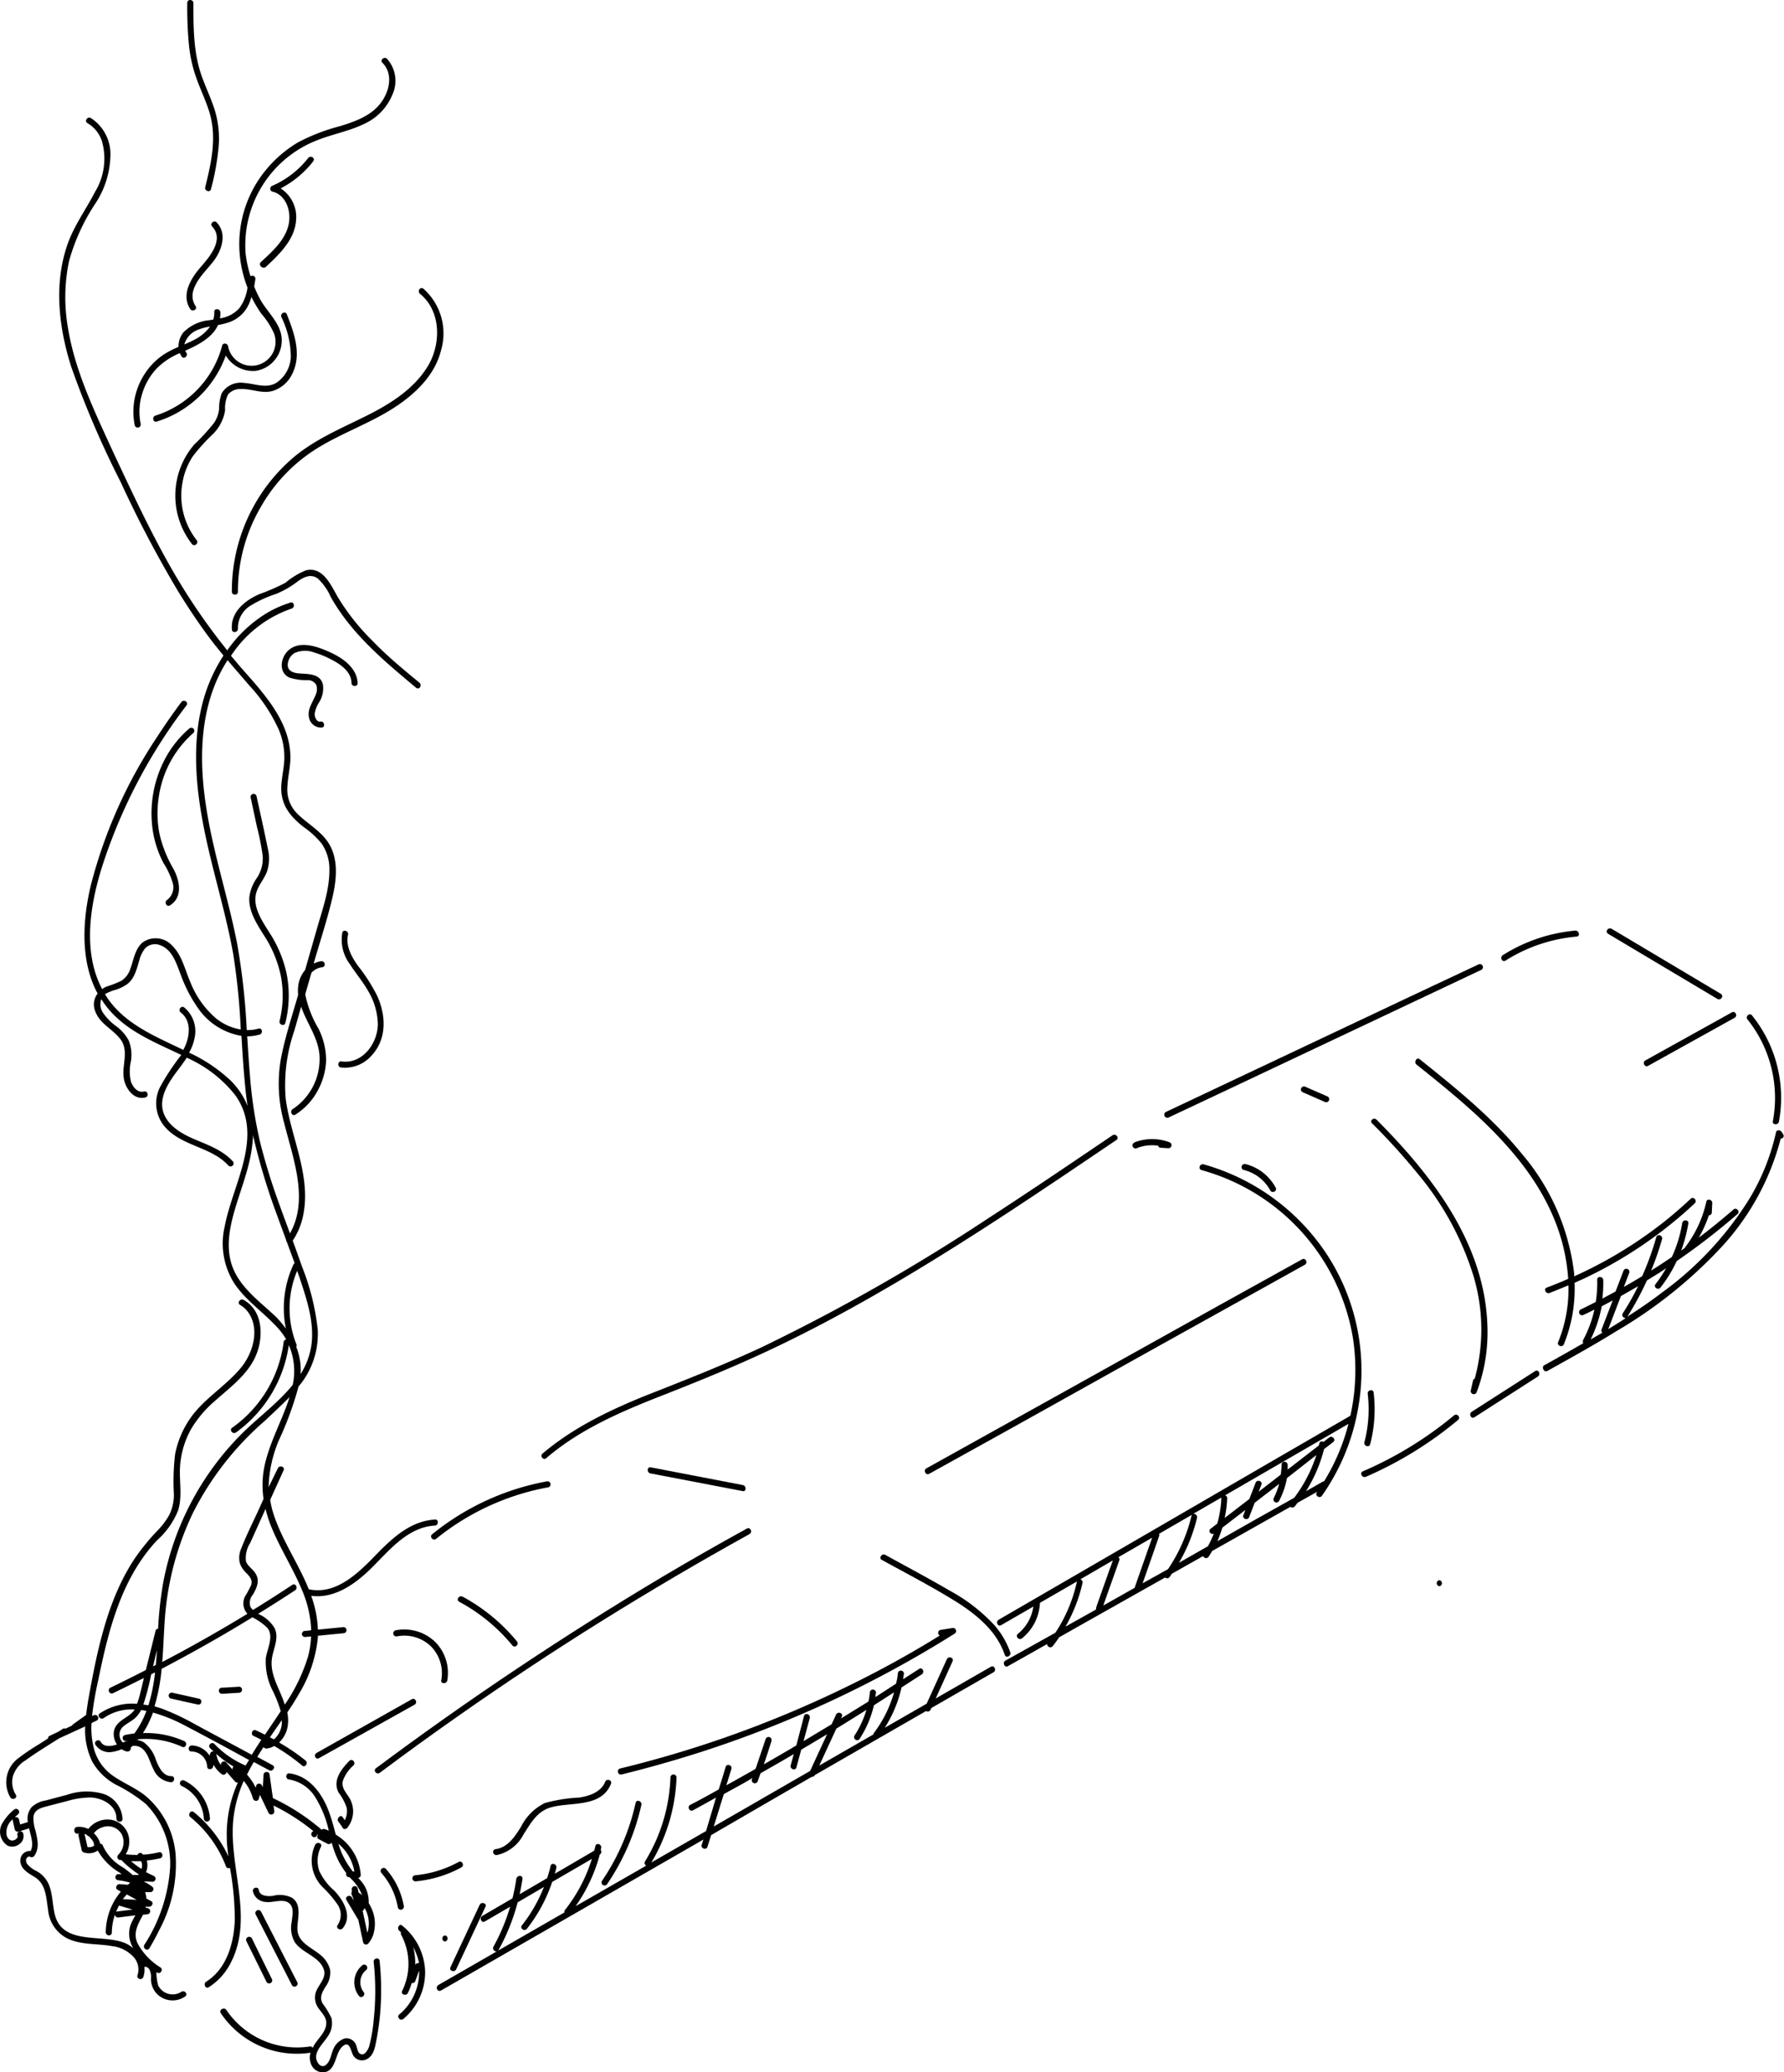 <svg xmlns="http://www.w3.org/2000/svg" viewBox="0 0 232.45 269.94"><title>cigarro</title><g id="Camada_2" data-name="Camada 2"><g id="Camada_1-2" data-name="Camada 1"><path d="M228.28,132.28a17.07,17.07,0,0,1,3.51,13.83c-.09.5-.89.45-.79-.05a16.39,16.39,0,0,0-3.31-13.26C227.36,132.4,228,131.88,228.28,132.28Z" style="fill:#010101"/><path d="M210,121l14.22,8.47c.44.27,0,.92-.45.66l-14.22-8.47C209.07,121.39,209.52,120.74,210,121Z" style="fill:#010101"/><path d="M195.81,124.43a21.24,21.24,0,0,1,9.45-3.2c.51,0,.67.74.16.78a20.72,20.72,0,0,0-9.26,3.13C195.73,125.42,195.38,124.7,195.81,124.43Z" style="fill:#010101"/><path d="M151.92,144.85l31.76-15,9-4.23a.4.4,0,0,1,.36.71l-31.76,15-9,4.24A.4.4,0,0,1,151.92,144.85Z" style="fill:#010101"/><path d="M147.84,148.81a6.4,6.4,0,0,1,4.56,0,.4.4,0,0,1-.16.77l-1-.06a.36.36,0,0,1-.34-.27,5.45,5.45,0,0,0-2.71.29.4.4,0,1,1-.35-.71Z" style="fill:#010101"/><path d="M70.69,189.36c4-3.39,8.69-5.63,13.48-7.57,5.08-2,10.18-4,15.13-6.31a251.86,251.86,0,0,0,29.58-16.85c5.4-3.5,10.73-7.12,16.07-10.73.41-.29.94.31.52.6-9.39,6.36-18.79,12.73-28.57,18.5-4.88,2.88-9.86,5.61-15,8.1s-10.08,4.52-15.23,6.54c-5.47,2.14-11,4.45-15.5,8.32C70.82,190.29,70.3,189.69,70.69,189.36Z" style="fill:#010101"/><path d="M56.31,199.87a33.16,33.16,0,0,1,15-6.9.4.4,0,0,1,.15.78,32.4,32.4,0,0,0-14.64,6.72C56.44,200.79,55.91,200.19,56.31,199.87Z" style="fill:#010101"/><path d="M187.54,205.85a.4.4,0,0,1,0,.79A.4.4,0,0,1,187.54,205.85Z" style="fill:#010101"/><path d="M185,138c4.7,3.76,9.45,7.58,13.27,12.28a29.29,29.29,0,0,1,6.84,15.62c0,.12,0,.24,0,.37a56.08,56.08,0,0,0,11.48-6.92c1.28-1,2.52-2.08,3.71-3.19.37-.35.89.25.52.6a56,56,0,0,1-14.33,9.75c-.44.21-.88.4-1.33.6a19.14,19.14,0,0,1-1.39,8c-.19.47-.94.21-.75-.26a18.2,18.2,0,0,0,1.34-7.41c-.81.34-1.63.67-2.46,1-.47.17-.83-.54-.35-.71.94-.35,1.86-.73,2.78-1.13a24.58,24.58,0,0,0-1.85-7.86c-2.21-5.35-6.07-9.78-10.29-13.66-2.45-2.25-5.05-4.34-7.65-6.42C184.19,138.31,184.63,137.65,185,138Z" style="fill:#010101"/><path d="M179.36,145.86c7.32,7.34,14.17,16.24,14.45,27a22,22,0,0,1-1.42,8.54.4.4,0,0,1-.75-.26l.29-1.29a.3.3,0,0,1,.22-.24,24.32,24.32,0,0,0-.22-13.58,38.56,38.56,0,0,0-7.32-13.27,82.78,82.78,0,0,0-5.84-6.43C178.41,146,179,145.5,179.36,145.86Z" style="fill:#010101"/><path d="M191.75,183.92l8.28-5.31c.43-.28.78.44.35.71l-8.27,5.31C191.68,184.91,191.33,184.2,191.75,183.92Z" style="fill:#010101"/><path d="M177.58,191.67a48.66,48.66,0,0,0,11.88-7.29c.39-.33.91.27.52.6a49.39,49.39,0,0,1-12,7.4C177.47,192.59,177.11,191.88,177.58,191.67Z" style="fill:#010101"/><path d="M115.34,202.55c2.77,1.53,5.56,3,8.29,4.6a22.83,22.83,0,0,1,5.9,4.52,10.82,10.82,0,0,1,2.1,3.57c.17.47-.54.83-.71.35-1-3-3.52-5.13-6.14-6.81-3.18-2-6.58-3.75-9.88-5.57C114.45,203,114.9,202.31,115.34,202.55Z" style="fill:#010101"/><path d="M52,251.5l.25.22a.43.43,0,0,0,0,.29,8,8,0,0,1,.15,7.35c-.22.46.53.72.75.26a7.45,7.45,0,0,0,.49-1.29.41.41,0,0,0,.47-.25l.5-1.37s0,.07,0,.11a7.17,7.17,0,0,1-2.58,5.6c-.39.32.13.92.52.59a7.9,7.9,0,0,0,2.84-6.29,8,8,0,0,0-3-5.88C52.09,250.52,51.65,251.18,52,251.5ZM54.1,256l0,.1a8.38,8.38,0,0,0-.26-2.44,7.09,7.09,0,0,1,.76,2.09A.4.4,0,0,0,54.1,256Z" style="fill:#010101"/><path d="M50.29,243.47a9.84,9.84,0,0,1,2.33,4.87.4.4,0,0,1-.78.16A9.14,9.14,0,0,0,49.7,244,.39.39,0,0,1,50.29,243.47Z" style="fill:#010101"/><path d="M2.34,229.08a28.81,28.81,0,0,1,2.75-1.86l1.17-.75a.33.33,0,0,1,.21-.34l1.14-.54.61-.39a.3.3,0,0,1,.31,0l.86-.41a.36.36,0,0,1,.11-.15l1.72-1.23c.09-.78.21-1.55.34-2.29,1.12-6.2,2.46-12.78,6-18.1a28.89,28.89,0,0,1,3-3.67,10,10,0,0,0,1.47-1.95,6,6,0,0,0,.63-2.7,30.16,30.16,0,0,1,.16-5.29,12.37,12.37,0,0,1,1.87-4.5c1.82-2.71,4.76-4.32,6.79-6.84,1.45-1.82,2.34-4.76,1-6.9A3.37,3.37,0,0,0,31.29,170c-.45-.25,0-.9.45-.66,2.23,1.22,2.56,4,1.94,6.28-.81,3-3.37,4.83-5.55,6.77a14.81,14.81,0,0,0-3.25,3.81,11.58,11.58,0,0,0-1.43,5c-.09,1.86.32,3.75-.24,5.56a10.35,10.35,0,0,1-2.73,3.88c-4.64,4.94-6.33,11.64-7.65,18.1a46.68,46.68,0,0,0-.84,4.8l.24-.1c.47-.2.82.49.35.71l-.56.26a.27.27,0,0,1-.1.11,11.08,11.08,0,0,0,.31,3.25,6.27,6.27,0,0,0,2.56,3.61c1.31.91,2.82,1.51,4.09,2.5a11.22,11.22,0,0,1,4,7.68,18.21,18.21,0,0,1-2.17,9.95c-.38.78-.8,1.54-1.24,2.29-.26.44-.92,0-.66-.45a21.08,21.08,0,0,0,3.36-10.1A11.1,11.1,0,0,0,19,235a20.43,20.43,0,0,0-3.9-2.51,7.83,7.83,0,0,1-3.08-3,9.39,9.39,0,0,1-.92-4.59l-3.42,1.57c-1.47.94-3,1.86-4.38,2.87a3.68,3.68,0,0,0-1.6,2,3.09,3.09,0,0,0,.36,2.46c.27.43-.44.78-.71.35A3.9,3.9,0,0,1,2.34,229.08Z" style="fill:#010101"/><path d="M29.5,261.85a11.12,11.12,0,0,0,10.85,4.75.37.37,0,0,1,.39.17,4.74,4.74,0,0,1,.31-.54c.55-.82,1.5-1.67,1.46-2.73,0-.88-.86-1.51-1.23-2.25a2.28,2.28,0,0,1,.08-2.18c.41-.78,1.16-1.56.83-2.51-.58-1.7-2.82-2.12-3.78-3.55A3.77,3.77,0,0,1,38,250.4c.07-.73.35-1.81-.24-2.39-.77-.78-2.19-.09-3.15-.24a1.79,1.79,0,0,1-1.66-1.4c-.07-.5.71-.66.77-.15.11.8,1.19.83,1.81.76a3.61,3.61,0,0,1,2.51.24c1.31.86.74,2.61.71,3.89-.06,1.93,1.75,2.51,3,3.56A3.66,3.66,0,0,1,43,256.55a3,3,0,0,1-.56,2.22c-.44.73-.86,1.4-.4,2.23a11.54,11.54,0,0,1,1.14,1.87,3,3,0,0,1-.56,2.54c-.5.76-1.32,1.49-1.43,2.43-.08.73.64,1.8,1.37,1.07.54-.53.58-1.37.89-2a2.4,2.4,0,0,1,1.5-1.37,1.35,1.35,0,0,1,1.49,1c.11.3.17.83.47,1,.58.35,1-.47,1.17-.89a19.83,19.83,0,0,0,.61-3.51,35.29,35.29,0,0,0,0-7.55c-.06-.5.72-.66.77-.15a36.27,36.27,0,0,1,.06,7c-.11,1.14-.27,2.28-.49,3.41-.17.86-.33,1.89-1.17,2.36a1.33,1.33,0,0,1-1.86-.49c-.3-.55-.43-1.91-1.33-1.17-1.09.89-.79,3.36-2.62,3.42a1.68,1.68,0,0,1-1.59-1.29,2.2,2.2,0,0,1,0-1.27,11.93,11.93,0,0,1-11.71-5.18C28.51,261.78,29.23,261.43,29.5,261.85Z" style="fill:#010101"/><path d="M27.63,83.54c.48.63,1,1.25,1.49,1.86a21.08,21.08,0,0,0-2.33,4.83c-1.75,5.34-1.42,11.14-.42,16.59,1.06,5.85,2.94,11.51,4,17.36a87.27,87.27,0,0,1,1,9.93,6.92,6.92,0,0,1-3.18-1.41,12,12,0,0,1-3.44-4.89c-.67-1.54-1.06-3.42-2.32-4.62a2.9,2.9,0,0,0-3.91-.37c-.95.87-1.11,2.25-1.54,3.39a2.87,2.87,0,0,1-1.17,1.56,13.54,13.54,0,0,1-1.86.73,2.63,2.63,0,0,0-.64.35c-2.74-5.16-1.44-11.78.34-17A69.9,69.9,0,0,1,24.3,91.89c.31-.41-.35-.85-.66-.44Q22,93.64,20.47,96a63.05,63.05,0,0,0-8.64,19.35c-1.09,4.58-1.38,9.88.89,14.08a2.33,2.33,0,0,0-.29,2.36c.62,1.62,2.26,2.27,3.26,3.59,1.19,1.57.1,3.51.47,5.26.27,1.27,1.31,2.68,2.77,2.33.5-.12.34-.9-.16-.78-.85.21-1.45-.57-1.71-1.29a5.78,5.78,0,0,1,0-2.65,5.13,5.13,0,0,0-.28-2.69,5.66,5.66,0,0,0-1.58-1.83,7.53,7.53,0,0,1-1.7-1.68,2,2,0,0,1-.3-1.89,11.54,11.54,0,0,0,1.42,1.83c2.44,2.58,5.79,3.9,9,5.44a30.3,30.3,0,0,0-2.79,4.23,4.7,4.7,0,0,0,.39,4.8c2.12,2.88,6.24,2.81,8.56,5.4a.4.4,0,0,0,.59-.53c-1.35-1.51-3.28-2.17-5.1-2.95-1.5-.65-3.15-1.57-3.85-3.13-.87-1.92.34-3.93,1.47-5.46.48-.65,1-1.31,1.44-2a16.57,16.57,0,0,1,6.29,4.84c3.86,5.31-.3,11.62-1.34,17.13a9.73,9.73,0,0,0,1.28,7.48c1.59,2.33,4,3.86,5.85,6a8.36,8.36,0,0,1,.88,1.25.39.39,0,0,0-.33.34A16.19,16.19,0,0,1,30.24,186c-.41.3.11.9.52.6a17,17,0,0,0,6.87-11.37,8.46,8.46,0,0,1,.51,5.18c-1.87,2.31-4.46,4.22-6.48,6.21a37.19,37.19,0,0,0-10.4,19.57,49.61,49.61,0,0,0-.66,6,.31.31,0,0,0-.33.26L19,217.56c-1.55.79-3.1,1.57-4.66,2.32a.4.4,0,0,0,.35.71c1.36-.65,2.71-1.33,4.06-2-.17.7-.33,1.39-.5,2.08a10.1,10.1,0,0,1-.4,1.29A7.58,7.58,0,0,0,13,223.21c-.42.3.11.89.52.6a6.34,6.34,0,0,1,4-1.11l0,.05c-.77,1.09-2.43,1.34-2.68,2.82a2.41,2.41,0,0,0,.4,1.69c-.74.23-1.72.39-2.12-.37a.4.4,0,0,0-.71.36,2.17,2.17,0,0,0,2.35.95,4.82,4.82,0,0,0,1.09-.33,1.89,1.89,0,0,0,.68.3.44.44,0,0,0,.51-.53.59.59,0,0,0,.11-.08l.09-.1a1.62,1.62,0,0,1,1.11.2c.95.6,1.15,1.92,1.65,2.83a2.74,2.74,0,0,0,2.28,1.68c.51,0,.56-.8.05-.79-1.11,0-1.64-1.19-2-2.07a4.58,4.58,0,0,0-1.54-2.3,2,2,0,0,0-.88-.32l.1-.12a11.36,11.36,0,0,1,5.74,1c.46.21.72-.54.26-.75a12.08,12.08,0,0,0-5.39-1.05c.17-.26.33-.52.48-.8a13,13,0,0,0,.83-1.87A20.83,20.83,0,0,1,24,224.74c2.83,1.48,5.64,3,8.45,4.54L32,230a12.21,12.21,0,0,1-4.05-2.8c-.35-.38-.94.15-.59.52.15.16.32.3.48.45a.38.38,0,0,0-.45.25l-.08.29A2.87,2.87,0,0,0,25,227.38c-.51,0-.57.79-.05.79a2.08,2.08,0,0,1,2.05,2c0,.39.66.41.76,0l.08-.26a3.74,3.74,0,0,0,1.06,1.22.4.4,0,0,0,.62-.3h0l1.11,1.26a.35.35,0,0,0,.37.11,16.43,16.43,0,0,0-1.45,7.22c0,.81.11,1.62.21,2.42a16.32,16.32,0,0,0-4.51-5.78c-.4-.32-.84.34-.44.66a15.36,15.36,0,0,1,4.64,6.43.35.35,0,0,0,.51.17,37.44,37.44,0,0,1,.63,6.84c-.12,3-1.05,6.32-3.73,8-.42.27-.08,1,.35.71a8,8,0,0,0,2.66-2.81c3.55-6.28-.45-13.31.65-19.93A16.81,16.81,0,0,1,31.76,232a6.26,6.26,0,0,1,1.2,2.3c.1.34.66.46.77,0l.13-.49L35,236.19a.4.4,0,0,0,.74-.26l-.1-.72a27,27,0,0,1,5.2,3.34.4.4,0,0,0,.08.78.38.38,0,0,0,.41-.36l.1.08a.33.33,0,0,0,.09.53l1.14.61a.47.47,0,0,0,.56-.14c.13.46.27.91.44,1.36a10.06,10.06,0,0,0,1.46,2.6.39.39,0,0,0,.33.53h.1l.11.13a6.08,6.08,0,0,1,1.52,2.22,4,4,0,0,0-.46-.35l-.11-.52a.39.39,0,0,0-.77.16l0,.29a.38.38,0,0,0,0,.39l.18.41.06.29-.22-.38c-.26-.44-1-.09-.71.35L46.62,250l.06.06.63,2.94a.39.39,0,0,0,.71.14,3.53,3.53,0,0,0,.58-1,4.8,4.8,0,0,0,.08-2.78,5.32,5.32,0,0,0-.64-1.44.14.14,0,0,0,0-.07,4.14,4.14,0,0,0-1.38-3.2.41.41,0,0,0,.34-.47A6.71,6.71,0,0,0,43.75,239c-.26-1-.51-1.93-.85-2.87-.84-2.36-2.53-4.78-5.19-5.11-.51-.06-.56.73-.06.79A5,5,0,0,1,41,234a14,14,0,0,1,1.84,4.48c-.18-.07-.36-.15-.54-.2a.37.37,0,0,0-.38.09,28.11,28.11,0,0,0-6.36-4.13c-.15-1-.29-2.07-.44-3.1-.06-.45-.76-.38-.78.05s-.07,1.08-.1,1.62l-.12-.22a.4.4,0,0,0-.73,0l-.07.3a7.29,7.29,0,0,0-1.14-1.71c.28-.56.57-1.1.89-1.64l2,1.07c.45.24.9-.41.45-.66l-2-1.08c.27-.43.54-.86.82-1.28a.4.4,0,0,0,.39.19,2.4,2.4,0,0,0,1-.33,26.14,26.14,0,0,1,3.64,2.55c.39.33.83-.33.44-.66A27,27,0,0,0,36.37,227a3.87,3.87,0,0,0,1-1.61,4.72,4.72,0,0,0,.06-2.3c.5-.75,1-1.5,1.42-2.26a17.43,17.43,0,0,0,2.57-7.54c0-.07,0-.14,0-.2l3.37-.33a.4.4,0,1,0-.16-.78l-3.21.31a14.39,14.39,0,0,0-.87-4.4c3.1.4,5.82-1.6,7.93-3.7,2.28-2.27,4.68-5.25,8.16-5.45.5,0,.56-.82.05-.79-3.29.19-5.71,2.54-7.88,4.78s-5.1,5.08-8.58,4.3c-.26-.64-.54-1.27-.85-1.9-1.33-2.74-3-5.37-3.87-8.32a10.72,10.72,0,0,1-.3-1.43l1.74-3.84c.22-.47-.54-.72-.75-.26L35,193.73a16.65,16.65,0,0,1,1.34-6.11,43.76,43.76,0,0,0,2.56-7c.17-.21.34-.41.5-.63a10.58,10.58,0,0,0,2-6.77A31.07,31.07,0,0,0,39.35,165c-.39-1.13-.8-2.26-1.21-3.38a9.16,9.16,0,0,0,1.3-3c1.22-5.31-1.51-10.28-2.21-15.44a21.61,21.61,0,0,1,1.12-8.91c.29-1,.59-2.09.89-3.13.71,2.09,2.19,4,2.38,6.24a7.81,7.81,0,0,1-3.49,7.11c-.42.27-.07,1,.36.71a8.35,8.35,0,0,0,3-3.3,8.81,8.81,0,0,0,1-3.74,9.19,9.19,0,0,0-1-4.17,14.48,14.48,0,0,1-1.72-4.45l.81-2.82A2.31,2.31,0,0,1,42,126c.51-.07.35-.85-.15-.78a2.73,2.73,0,0,0-.94.3l0-.14c.8-2.79,1.73-5.57,2.39-8.4.49-2.11.79-4.45-.13-6.49s-2.94-3-4.43-4.49a4.4,4.4,0,0,1-1.3-3.4c.05-1.36.41-2.69.4-4-.05-4.7-3.58-8.38-6.49-11.69-.42-.49-.84-1-1.25-1.48A15.42,15.42,0,0,1,38,79.28c.48-.16.32-.94-.16-.78a14.48,14.48,0,0,0-3,1.32,17.1,17.1,0,0,0-5.23,4.9A81.18,81.18,0,0,1,22,73.47c-2.69-4.79-5-9.77-7.34-14.76C12.3,53.54,9.75,48.3,8.84,42.62A23,23,0,0,1,9,34a26.17,26.17,0,0,1,3.39-7.43,11.8,11.8,0,0,0,2-6.46,5.58,5.58,0,0,0-2.55-4.73c-.44-.26-.89.4-.45.66a4.21,4.21,0,0,1,1.9,2.38A8.34,8.34,0,0,1,12.38,25c-1.18,2.3-2.73,4.38-3.59,6.85C7,37,7.65,42.63,9.27,47.75a123.07,123.07,0,0,0,6.43,15A149.69,149.69,0,0,0,23.25,77.1C24.61,79.31,26.06,81.47,27.63,83.54ZM47.25,248.9a.39.39,0,0,0,.24-.37,4,4,0,0,1,.53,2.56,3.36,3.36,0,0,1-.15.7C47.66,250.83,47.45,249.86,47.25,248.9Zm-3.14-8.7a6.1,6.1,0,0,1,2.06,3.6l-.19,0a10.38,10.38,0,0,1-1.84-3.46ZM30.45,230.14a.29.29,0,0,0-.15.19,1.25,1.25,0,0,0,0,.19l-.82-.93a.4.4,0,0,0-.69.24v.1a2.9,2.9,0,0,1-.6-1.44h0A13.24,13.24,0,0,0,30.45,230.14Zm6.66-8.08c-.13-.4-.28-.79-.44-1.18-.61-1.48-1.44-3-1.26-4.68.15-1.35,1-2.73.38-4.08a4.57,4.57,0,0,0-2.16-1.88q2.43-1.5,4.82-3.07c.42-.27.07-1-.36-.71q-2.54,1.68-5.12,3.27l0,0a1.33,1.33,0,0,1-.34-.41,1.62,1.62,0,0,1,.31-1.57c.59-1,1-2,.19-3-.36-.46-.93-.83-1.09-1.41A3.67,3.67,0,0,1,32.6,201l2-4.43a16.28,16.28,0,0,0,.8,2.45c1.13,2.74,2.74,5.24,3.9,8a14.76,14.76,0,0,1,1.25,5.36l-.9.09a.41.41,0,0,0-.31.47.42.42,0,0,0,.47.31l.72-.07a11.48,11.48,0,0,1-.4,2.64A22.89,22.89,0,0,1,37.11,222.06Zm-1.94,4.26,1.54-2.22a3.27,3.27,0,0,1,0,.54,3,3,0,0,1-1,1.94C35.48,226.5,35.33,226.4,35.17,226.32Zm-16.09-3.44a12.07,12.07,0,0,1-1.57,2.94,10.87,10.87,0,0,0-1.25.21.4.4,0,0,0,.16.78l.33-.07h0A6.82,6.82,0,0,0,16,227a1.43,1.43,0,0,1-.37-.63,1.4,1.4,0,0,1,.52-1.53c.48-.39,1.06-.65,1.51-1.08a3.69,3.69,0,0,0,.73-1Zm.62-4.77.44-.22.06,0a23.31,23.31,0,0,1-.86,4.26l-.66-.1A32.05,32.05,0,0,0,19.7,218.11Zm.73-3.07c0,.62-.08,1.24-.13,1.86l-.36.18C20.1,216.4,20.27,215.72,20.43,215Zm.63,2.36c4-2.1,8-4.35,11.82-6.71a7.68,7.68,0,0,1,1.94,1.36c.91,1.09,0,2.73-.18,3.93a8.24,8.24,0,0,0,.94,4.37,17.21,17.21,0,0,1,1,2.57l-.26.39c-.59.89-1.2,1.78-1.8,2.67-.4-.2-.8-.4-1.21-.58s-.72.54-.26.75.69.33,1,.5c-.43.64-.85,1.29-1.24,1.95l-2.66-1.43-4.69-2.52a31.71,31.71,0,0,0-4.33-2.05c-.33-.11-.67-.22-1-.31A25,25,0,0,0,21.06,217.4ZM37.73,182c-.95,3-2.52,5.71-3.22,8.77a12.17,12.17,0,0,0-.17,4.49l-.59,1.31c-.77,1.69-1.63,3.37-2.3,5.11a3,3,0,0,0-.19,2,3.35,3.35,0,0,0,.9,1.3c.41.44.77.87.57,1.5a16,16,0,0,1-.82,1.52,2,2,0,0,0,.33,2.23q-5.45,3.32-11.1,6.28c.14-1.69.19-3.39.3-5a38.17,38.17,0,0,1,3.73-14.48,39.35,39.35,0,0,1,9.41-12C35.66,184,36.74,183,37.73,182Zm1-16.42c.12.34.24.68.35,1,.9,2.74,1.89,5.68,1.5,8.61A9.65,9.65,0,0,1,39.17,179v-.08a8.09,8.09,0,0,0-.57-3.46.4.4,0,0,0,0-.39A12.66,12.66,0,0,1,38.71,165.57Zm-5.77-17.21c0-.17,0-.34,0-.51a83,83,0,0,0,3.13,10.42c.4,1.11.81,2.21,1.21,3.31a.34.34,0,0,0,.09.24c.33.9.66,1.8,1,2.71a.56.56,0,0,0-.14.16,13.45,13.45,0,0,0-1,8.38A13.88,13.88,0,0,0,36,171.59c-2-1.92-4.42-3.6-5.56-6.19-1.22-2.8-.45-5.9.42-8.68S32.77,151.25,32.94,148.36Zm-1.5-13.42c.14,2.3.28,4.6.52,6.89.07.75.17,1.49.28,2.23a9.94,9.94,0,0,0-2.2-3.3,20.38,20.38,0,0,0-5.42-3.64,6.32,6.32,0,0,0,.73-2A4,4,0,0,0,24,131.24c-.41-.31-.85.35-.45.66,1.53,1.16,1.15,3.4.33,4.87-3.65-1.77-7.47-3.29-9.84-6.69-.13-.19-.24-.38-.36-.57a5.67,5.67,0,0,1,1.22-.52,5.53,5.53,0,0,0,1.65-.77c1-.74,1.26-2,1.61-3.14a4,4,0,0,1,.75-1.54,1.79,1.79,0,0,1,1.95-.41c1.62.57,2.14,2.44,2.7,3.88a18.73,18.73,0,0,0,2.26,4.35A8.59,8.59,0,0,0,31.44,134.94ZM29.65,86c.92,1.09,1.86,2.16,2.79,3.25a21.46,21.46,0,0,1,3.93,5.91,9.31,9.31,0,0,1,.68,3.49c0,1.33-.38,2.63-.41,4,0,2.28,1.2,3.73,2.9,5.07a11.52,11.52,0,0,1,2.38,2.19,5.91,5.91,0,0,1,1,3.49c0,2.54-.88,5-1.58,7.43l-1.59,5.54a4,4,0,0,0-.85,1.79,5.14,5.14,0,0,0-.06,1.35l0,.12c-.8,2.78-1.73,5.57-2.26,8.42a18.87,18.87,0,0,0,.44,8.22c1.13,4.55,3.27,10,.76,14.4-.43-1.17-.87-2.34-1.29-3.52a82.63,82.63,0,0,1-2.58-8.28,58,58,0,0,1-1.33-8.6c-.15-1.75-.26-3.51-.37-5.27a5.71,5.71,0,0,0,1.62-.23c.49-.14.34-.91-.15-.77a5.35,5.35,0,0,1-1.53.19,87.89,87.89,0,0,0-1.28-11.42c-1.14-5.77-3-11.39-3.94-17.21-.9-5.54-1-11.46,1.22-16.72A19.76,19.76,0,0,1,29.65,86Z" style="fill:#010101"/><path d="M17.56,55.42a.4.4,0,0,0,.78-.16,7.86,7.86,0,0,1,.22-4.08,8.35,8.35,0,0,1,1.81-3.13A9.23,9.23,0,0,1,23.43,46a2.42,2.42,0,0,0,.24.45c.3.42.89-.11.6-.52a1.49,1.49,0,0,1-.14-.24c1.65-.73,3.56-1.71,4.28-3.35a10.14,10.14,0,0,0,1.12-.26,4.42,4.42,0,0,0,2.75-2.16,6,6,0,0,0,.48-1.24,16.1,16.1,0,0,0,1.3,2.2,10.24,10.24,0,0,1,1.65,2.57,3.12,3.12,0,1,1-6,1.62c-.08-.36-.66-.45-.76-.05a13.09,13.09,0,0,1-8.69,9.12c-.49.15-.33.93.16.78a13.94,13.94,0,0,0,9-8.61,4.11,4.11,0,0,0,3.92,2,4,4,0,0,0,3.37-4c0-2.07-1.83-3.57-2.78-5.26a16.78,16.78,0,0,1-.81-1.72c.06-.34.11-.68.16-1a.39.39,0,0,0-.63-.33A15.65,15.65,0,0,1,32,33,14.67,14.67,0,0,1,41.3,18.28c2-.8,4.21-1.19,6.17-2.15a7.16,7.16,0,0,0,3.67-3.83,4.3,4.3,0,0,0-.7-4.63c-.36-.37-1,.15-.6.52,1.38,1.4.93,3.55-.07,5-1.24,1.84-3.41,2.61-5.45,3.24a25.46,25.46,0,0,0-5.48,2.11,15.87,15.87,0,0,0-4.15,3.55A15.19,15.19,0,0,0,31.2,32.65a15.65,15.65,0,0,0,1.05,4.82,5.9,5.9,0,0,1-1.06,2.67,4.16,4.16,0,0,1-2.53,1.33,3.34,3.34,0,0,0,.05-.78c0-.51-.82-.56-.79-.06a3,3,0,0,1-.13,1l-.48.08a5.44,5.44,0,0,0-3.43,1.61,2.91,2.91,0,0,0-.62,1.87,12.31,12.31,0,0,0-1.81.92,8.56,8.56,0,0,0-2.51,2.47A9,9,0,0,0,17.56,55.42Zm7.78-11.17c-.43.23-.87.42-1.32.62A2.88,2.88,0,0,1,25.69,43a7.46,7.46,0,0,1,1.68-.46A5.68,5.68,0,0,1,25.34,44.25Z" style="fill:#010101"/><path d="M26.07,34.88c1.14-1.31,3.22-3.63,1.57-5.38-.35-.37.25-.89.6-.52,1.44,1.52.61,3.76-.52,5.18s-3.61,3.62-2.23,5.73c.28.43-.44.78-.71.36C23.58,38.42,24.85,36.3,26.07,34.88Z" style="fill:#010101"/><path d="M25.2.41c0,3.29,0,6.6,1.16,9.72.52,1.42,1.18,2.79,1.63,4.24a12.65,12.65,0,0,1,.5,4.7,33,33,0,0,1-1,5.57c-.12.49-.87.23-.75-.26.8-3.22,1.54-6.51.54-9.77-.45-1.49-1.15-2.9-1.67-4.37a18.14,18.14,0,0,1-1-4.48A51.27,51.27,0,0,1,24.4.36C24.41-.15,25.2-.1,25.2.41Z" style="fill:#010101"/><path d="M38.19,59.63c2.87-2.43,6.34-3.85,9.67-5.52,3.08-1.55,6.2-3.51,8-6.6,1.61-2.85,1.6-7-1.13-9.23-.39-.32,0-1,.45-.66a7.78,7.78,0,0,1,2.29,8c-.8,3.29-3.43,5.76-6.18,7.53-3.27,2.1-7,3.35-10.28,5.45a21.5,21.5,0,0,0-7.06,7.5A21.79,21.79,0,0,0,31,77.1c0,.51-.79.46-.79,0A22.87,22.87,0,0,1,38.19,59.63Z" style="fill:#010101"/><path d="M25.29,57.93a28,28,0,0,0,2.6-2.84,3.94,3.94,0,0,0,.66-1.88,5.44,5.44,0,0,1,.35-2,2.88,2.88,0,0,1,2.85-1.33c1.43.08,2.89.78,4.24,0a4.26,4.26,0,0,0,1.9-3.36,11.88,11.88,0,0,0-1.23-5.22c-.19-.48.52-.83.71-.36,1,2.5,2,5.35.64,7.9a4.19,4.19,0,0,1-2.42,2.07c-1.43.44-2.81-.29-4.24-.23a2.07,2.07,0,0,0-1.63.7,4.11,4.11,0,0,0-.39,2.06,5.58,5.58,0,0,1-1.64,3.16,24.32,24.32,0,0,0-2.55,2.82,8.91,8.91,0,0,0-1.34,3.32,9.39,9.39,0,0,0,1.82,7.62c.32.39-.28.92-.6.52A10.23,10.23,0,0,1,25.29,57.93Z" style="fill:#010101"/><path d="M33.8,77.4a26.94,26.94,0,0,0,3.39-1.48,9.79,9.79,0,0,1,2.67-1.62c2.24-.55,3.29,2,4.19,3.54a29.37,29.37,0,0,0,4.45,5.61c1.93,2,4,3.72,6.15,5.48.39.32,0,1-.44.66-3.34-2.79-6.73-5.61-9.35-9.12a25.73,25.73,0,0,1-1.77-2.71,7.16,7.16,0,0,0-1.69-2.4c-.93-.67-1.88-.16-2.69.44A12.12,12.12,0,0,1,36,77.36a15.92,15.92,0,0,0-3.33,1.52,3.41,3.41,0,0,0-1.67,3c.05.5-.73.66-.78.15C30,79.75,31.94,78.2,33.8,77.4Z" style="fill:#010101"/><path d="M21.43,99a13.59,13.59,0,0,1,3.24-4.1.39.39,0,0,1,.52.59,13.64,13.64,0,0,0-4.49,8.27,13.84,13.84,0,0,0,.06,4.76,16,16,0,0,0,1.84,4.67c.81,1.51,1.27,3.69-.46,4.76-.44.26-.79-.45-.36-.72A2.06,2.06,0,0,0,22.5,115a10.37,10.37,0,0,0-1.21-2.59,13.65,13.65,0,0,1-1.41-4.4A15.2,15.2,0,0,1,21.43,99Z" style="fill:#010101"/><path d="M33.47,107.67l-.81-3.78a.39.39,0,0,1,.77-.16c.49,2.26,1,4.51,1.46,6.79a5.52,5.52,0,0,1-.12,3.07c-.35.89-1,1.62-1.32,2.52-.65,1.87.62,3.73,1.57,5.25a16.18,16.18,0,0,1,2.29,5.31,14.67,14.67,0,0,1-.13,6.59c-.12.49-.87.23-.75-.26a13.8,13.8,0,0,0,.15-5.93,15.46,15.46,0,0,0-2.23-5.29c-.92-1.47-2-3.12-1.86-4.94a5.58,5.58,0,0,1,.94-2.41,4.54,4.54,0,0,0,.79-3A34.55,34.55,0,0,0,33.47,107.67Z" style="fill:#010101"/><path d="M44.49,138.27c2.75.39,4.74-2.38,4.74-4.88A8.83,8.83,0,0,0,48,129.15c-.7-1.25-1.64-2.33-2.4-3.53a5.33,5.33,0,0,1-1-4.11c.11-.5.86-.23.75.26-.35,1.51.53,3,1.36,4.14a22.19,22.19,0,0,1,2.45,3.85c1.17,2.6,1.26,5.68-.83,7.84a4.58,4.58,0,0,1-3.91,1.46C43.93,139,44,138.2,44.49,138.27Z" style="fill:#010101"/><path d="M37.64,84.67c1.52-1.29,3.86-.39,5.43.33s3.45,2,3.53,4c0,.51-.78.45-.8,0,0-1.48-1.41-2.46-2.61-3.07A11.93,11.93,0,0,0,40.93,85a3.3,3.3,0,0,0-2.58.09,1.88,1.88,0,0,0-.86,1.55c0,.73.68,1,1.31,1.07,1.22.13,2.92-.06,3.28,1.49a3.49,3.49,0,0,1-.52,2.33A3.65,3.65,0,0,0,41,93c0,.42.25,1.09.76,1s.67.74.16.78a1.6,1.6,0,0,1-1.68-1.44c-.17-1,.51-1.86.86-2.76a1.77,1.77,0,0,0,.11-1.35,1.25,1.25,0,0,0-1.11-.63,7,7,0,0,1-2.42-.34C36.24,87.56,36.55,85.6,37.64,84.67Z" style="fill:#010101"/><path d="M34,34.13c1.51-1.39,3.34-3,3.66-5.18.24-1.63-.47-3.61-2.21-4a.4.4,0,0,1,0-.73,12.06,12.06,0,0,0,4.7-3.63c.31-.4,1,0,.65.44a12.82,12.82,0,0,1-4.23,3.51,4.46,4.46,0,0,1,2,4.25c-.22,2.49-2.22,4.38-3.95,6C34.14,35.08,33.62,34.48,34,34.13Z" style="fill:#010101"/><path d="M23.46,232.18a.4.4,0,0,1,.5-.25,6,6,0,0,1,3.4,5,.4.4,0,0,1-.43.37.41.41,0,0,1-.37-.42,5.08,5.08,0,0,0-2.86-4.21A.4.4,0,0,1,23.46,232.18Z" style="fill:#010101"/><path d="M41.07,240.32c.22-.45,1-.2.75.26a4.06,4.06,0,0,0-.21,3.17,7.62,7.62,0,0,0,1.94,2.54c1.18,1.24,2.41,3.29,1.12,4.89-.31.4-1,0-.65-.44a2.39,2.39,0,0,0-.06-2.67,15.21,15.21,0,0,0-2-2.31A4.89,4.89,0,0,1,41.07,240.32Z" style="fill:#010101"/><path d="M47.23,256a.4.4,0,0,1,.52.6,2.07,2.07,0,0,0-.38,2.89c.33.4-.27.92-.59.53A2.88,2.88,0,0,1,47.23,256Z" style="fill:#010101"/><path d="M32.83,252.53c.87,1.78,1.74,3.55,2.62,5.33a.4.4,0,0,1-.71.35c-.88-1.77-1.75-3.55-2.63-5.32A.4.4,0,0,1,32.83,252.53Z" style="fill:#010101"/><path d="M34,249l4.76,9.28a.4.4,0,0,1-.71.35l-4.76-9.28A.4.4,0,0,1,34,249Z" style="fill:#010101"/><path d="M1,240.44a1.51,1.51,0,0,0,1.54-.22A1.25,1.25,0,0,0,3,238.78a.39.39,0,0,0-.53-.18.41.41,0,0,0-.18.53.27.27,0,0,1,0,.18.46.46,0,0,1-.11.18.8.8,0,0,1-.49.27.6.6,0,0,1-.49-.13,1.08,1.08,0,0,1-.32-.49,2.15,2.15,0,0,1,.8-2.15.35.35,0,0,0,0,.25l.24,1.06a.4.4,0,0,0,.47.31l1.42-.43,0,.1c.2.88.63,2,.18,2.85a1.24,1.24,0,0,0-1.34,1.15c-.07,1.13,1,1.72,1.83,2.22,1.53.93,1.52,2.66,1.78,4.25a4.62,4.62,0,0,0,2.51,3.77c1.83.88,3.87.65,5.81,1a4.53,4.53,0,0,1,2.73,1.32,2.41,2.41,0,0,1,.61,2.46c-.19.48.57.74.75.26a2.82,2.82,0,0,0,.14-1.31c.22-.12.52.11.64.28a2.22,2.22,0,0,1,.22,1.22,2.82,2.82,0,0,0,.78,2,2.88,2.88,0,0,0,3.68.33c.41-.3-.11-.9-.52-.59a2.1,2.1,0,0,1-3-.85,6.4,6.4,0,0,1-.23-1.74.24.24,0,0,1,.08.06c.42.3.86-.36.45-.66a8.35,8.35,0,0,1-3-3.17c-.61-1.38.09-2.48.72-3.69l.65-.08a.4.4,0,0,0,0-.77l-.32-.09,0-.11.49,0c.36,0,.61-.53.25-.73l-.63-.34a3.39,3.39,0,0,0-.16-.83l.67,0a.4.4,0,0,0,.25-.72,8.65,8.65,0,0,0-1.12-.69l1.15.06a.4.4,0,0,0,.16-.77c-.33-.15-.65-.31-1-.49a2,2,0,0,0,.1-.26,2.3,2.3,0,0,0,0-1.25,12.63,12.63,0,0,0,1.74-.29c.5-.12.34-.9-.16-.78a12.06,12.06,0,0,1-2.06.31,1,1,0,0,0-.14-.15.36.36,0,0,0-.57.18,11.58,11.58,0,0,1-1.55-.08,3,3,0,0,0,.45-1.39,2.86,2.86,0,0,0-2.12-3.06,3.15,3.15,0,0,0-3.2,1.15A2.73,2.73,0,0,0,10,238a.41.41,0,0,0-.31.47l0,0a.38.38,0,0,0,.36.41.35.35,0,0,0,.32-.14h0a.39.39,0,0,0-.14.39c.08.4.17.79.26,1.19l.13.56c0,.15.06.3.2.39a.75.75,0,0,0,.25.09,2.05,2.05,0,0,0,1.67-.29,7.73,7.73,0,0,0,2.8,2.85l.32.23-.49,0a.4.4,0,0,0,0,.79,8.56,8.56,0,0,1,1.6.32l-.31.27-1.1-.08c-.37,0-.61.54-.25.73l.44.24,0,0a8.76,8.76,0,0,0-.77,1.07.75.75,0,0,0-.07.12,8.42,8.42,0,0,0-1.13,4.1c0,.51.78.57.79.06a7.56,7.56,0,0,1,.4-2.34.41.41,0,0,0,.46.36l2.22-.28A7.68,7.68,0,0,0,17,250.8a3.59,3.59,0,0,0,.37,3,5,5,0,0,0-.83-.56c-2.87-1.43-8.26.32-9.37-3.73-.37-1.39-.27-2.9-.9-4.21a3.65,3.65,0,0,0-1.54-1.57,3.44,3.44,0,0,1-1.14-.85.79.79,0,0,1-.17-.72c.06-.16.3-.38.49-.28a.41.41,0,0,0,.55-.11c.74-1,.41-2.25.15-3.34a4.93,4.93,0,0,1-.25-1.74c.08-.77.69-1.08,1.38-1.28,1-.27,2-.52,3-.78a11,11,0,0,1,3.06-.47c1.52.06,3.38,1,3.37,2.75,0,.51.79.56.79.05a3.6,3.6,0,0,0-2.42-3.25,7.84,7.84,0,0,0-4.86.12c-.91.23-1.82.48-2.73.72a3.48,3.48,0,0,0-1.83.87,2.35,2.35,0,0,0-.49,1.94h0l-1,.32-.15-.64a.4.4,0,0,0-.47-.31s0,0-.08,0l.46-.42a.4.4,0,0,0-.52-.6,6.35,6.35,0,0,0-1.46,1.64A2.17,2.17,0,0,0,1,240.44Zm14.12,8.63a6.94,6.94,0,0,1,.39-.83l1.76.52-2,.25A.34.34,0,0,0,15.11,249.07Zm1.4-2.28,1.29.7L16,247.4C16.18,247.19,16.34,247,16.51,246.79Zm-4.39-6.9.09.19,0,.08a.19.19,0,0,1,0,.07,1.6,1.6,0,0,1,.05.21,1.21,1.21,0,0,1-.87.17c-.12-.55-.24-1.09-.37-1.64,0,0,0-.05,0-.08l.12.05,0,0,.1.06.09.07a.38.38,0,0,0,.18.13h0l.06,0,0,0,.08.09.15.17.07.09,0,0A1.28,1.28,0,0,1,12.12,239.89Zm3.29,1.73a.4.4,0,0,0,.38.68,13.59,13.59,0,0,0,2.28,1.87l-.07.09-.72,0a15.33,15.33,0,0,0-1.28-1,6.21,6.21,0,0,1-2.62-2.84.3.3,0,0,0-.32-.22v0a3,3,0,0,0-.3-.72,2.89,2.89,0,0,0-.54-.66,2.21,2.21,0,0,1,1.09-.77,2.06,2.06,0,0,1,2.55.92A2.31,2.31,0,0,1,15.41,241.62Zm3,1.84a11.11,11.11,0,0,1-1.35-1c.44,0,.87,0,1.31,0A1.24,1.24,0,0,1,18.43,243.46Z" style="fill:#010101"/><path d="M169.53,141.8a.4.4,0,0,1,.5-.25l2.9,1.27a.4.4,0,0,1,.24.51.39.39,0,0,1-.5.24l-2.9-1.27A.39.39,0,0,1,169.53,141.8Z" style="fill:#010101"/><path d="M80.81,230.38a145.82,145.82,0,0,0,17.54-5.45,148.26,148.26,0,0,0,16.73-7.62c2.5-1.34,5-2.77,7.37-4.25a.39.39,0,0,1,.1-.73l1.57-.25a.4.4,0,0,1,.26.74A146.27,146.27,0,0,1,91,228.34q-5,1.59-10,2.82C80.47,231.28,80.31,230.5,80.81,230.38Z" style="fill:#010101"/><path d="M214.39,138.14l11.27-6.26c.45-.25.8.46.35.71l-11.27,6.26C214.29,139.1,213.94,138.38,214.39,138.14Z" style="fill:#010101"/><path d="M120.71,191.28l19.13-10.64,19-10.59,10.82-6c.45-.25.8.46.36.71l-19.14,10.64L131.88,186l-10.82,6C120.61,192.24,120.26,191.52,120.71,191.28Z" style="fill:#010101"/><path d="M49,230.34q9-6.71,18.31-12.93t19-12q5.43-3.22,11-6.28c.45-.25.8.46.36.71q-9.76,5.4-19.24,11.31T59.74,223.52q-5.19,3.63-10.25,7.42C49.08,231.25,48.56,230.65,49,230.34Z" style="fill:#010101"/><path d="M41.24,228.36l12.42-7c.45-.25.8.46.36.71q-6.23,3.47-12.43,6.95C41.14,229.32,40.79,228.61,41.24,228.36Z" style="fill:#010101"/><path d="M51.56,212.38a5.81,5.81,0,0,1,5.16,1.53,5.73,5.73,0,0,1,1.56,5c-.09.5-.88.45-.79,0a5,5,0,0,0-1.3-4.4,5,5,0,0,0-4.47-1.34A.4.4,0,0,1,51.56,212.38Z" style="fill:#010101"/><path d="M60.28,208a23.84,23.84,0,0,1,7.08,5.83c.32.4-.27.92-.6.52a23.22,23.22,0,0,0-6.93-5.69C59.38,208.41,59.83,207.76,60.28,208Z" style="fill:#010101"/><path d="M44.12,233.52c-.83-1.56.35-3.06,1.41-4.14.36-.36.88.24.53.6a4.78,4.78,0,0,0-1.38,2c-.22.86.34,1.45.77,2.12a3.4,3.4,0,0,1-.19,4c-.14.18-.47.27-.62,0s-.39-.57-.59-.86.31-.94.6-.52l.27.4a2.55,2.55,0,0,0,.26-1.59A6.86,6.86,0,0,0,44.12,233.52Z" style="fill:#010101"/><path d="M22,220.76a.41.41,0,0,1,.51-.24l3.47.78a.39.39,0,0,1,.24.5.39.39,0,0,1-.5.24l-3.47-.77A.41.41,0,0,1,22,220.76Z" style="fill:#010101"/><path d="M29,219.86l2.17-.13a.39.39,0,0,1,.37.42.4.4,0,0,1-.42.37l-2.17.13a.4.4,0,1,1,.05-.79Z" style="fill:#010101"/><path d="M84.79,191.15l12,2.31c.5.1.45.89,0,.79l-12.05-2.31C84.25,191.84,84.29,191.05,84.79,191.15Z" style="fill:#010101"/><path d="M161.79,151.9a.42.42,0,0,1,.51-.25,6.16,6.16,0,0,1,3.92,3.07c.24.45-.47.8-.71.35A5.39,5.39,0,0,0,162,152.4.4.4,0,0,1,161.79,151.9Z" style="fill:#010101"/><path d="M178.21,181.57c-.06-.5.71-.67.77-.16a18.17,18.17,0,0,1-.45,6.73c-.13.49-.88.23-.75-.27A17.14,17.14,0,0,0,178.21,181.57Z" style="fill:#010101"/><path d="M201.63,178.59c3-1.68,6.08-3.37,9-5.19a60.19,60.19,0,0,0,13.79-11.07,33,33,0,0,0,7.6-14c.26,0,.51-.26.33-.55l-.21-.33c-.16-.25-.65-.32-.73.05a28.78,28.78,0,0,1-3.41,8.57,43.36,43.36,0,0,1-11.36,12.25c-1.48,1.13-3,2.18-4.59,3.19l0,0a38.87,38.87,0,0,0,2.54-4.71c.84-.52,1.68-1,2.5-1.59a17.85,17.85,0,0,1-1.38,2.08c-.32.4.34.84.65.44a17.72,17.72,0,0,0,2.11-3.45,88.41,88.41,0,0,0,7.92-6.12c.39-.33-.14-.93-.52-.6-1.34,1.16-2.7,2.28-4.1,3.35l-.43.32a15.22,15.22,0,0,0,1.32-2.91.37.37,0,0,0,.38-.36l.06-1.26c0-.43-.67-.61-.77-.16a15,15,0,0,1-2.73,5.9.67.67,0,0,0-.06.12l-.49.35a18.63,18.63,0,0,0,.93-3.52c.09-.51-.71-.56-.79-.06a17.28,17.28,0,0,1-1.35,4.42q-1.33.91-2.7,1.77a37.32,37.32,0,0,0,1.42-4.09c.14-.49-.61-.76-.75-.27a37.16,37.16,0,0,1-1.84,5.09c-.79.48-1.59.95-2.39,1.4l.72-1.88a.4.4,0,0,0-.75-.26l-1.05,2.74-1.72.92a16.08,16.08,0,0,0,.12-2.4c0-.51-.8-.57-.79-.06a15.54,15.54,0,0,1-.19,2.9q-1,.51-2,1a.4.4,0,0,0,.35.71c.5-.23,1-.48,1.48-.72a15.63,15.63,0,0,1-1.45,3.93.43.43,0,0,0,0,.45q-2.55,1.47-5.12,2.89C200.83,178.12,201.18,178.84,201.63,178.59Zm7.92-5.44,1.65-4.31,2.24-1.28c-.6,1.21-1.25,2.38-2,3.53a.41.41,0,0,0,.41.61C211.11,172.19,210.33,172.67,209.55,173.15Zm-2.29,1.34a16.76,16.76,0,0,0,1.44-4.32l1.43-.76-1.45,3.78a.34.34,0,0,0,.11.42Z" style="fill:#010101"/><path d="M130.48,211.69l4.16-2.4a5.55,5.55,0,0,1-2,3.54c-.4.32.12.92.52.6a6.27,6.27,0,0,0,2.33-4.45.32.32,0,0,0,0-.17l4.83-2.79a19.52,19.52,0,0,1-2.81,6.68L131,216.33c-.44.25-.09,1,.35.71l5.09-2.87a.41.41,0,0,0,.73.27c.3-.37.57-.76.84-1.15l2.47-1.4,11.34-6.39a.39.39,0,0,0,.58-.06l.29-.43,4.08-2.3a.4.4,0,0,0,.7.1c.17-.25.32-.5.47-.76l10.19-5.75a.43.43,0,0,0,.58-.07c.13-.15.24-.31.36-.46l2.58-1.45-.07.09c-.29.42.37.86.66.45a28.05,28.05,0,0,0,4.7-11.3,27.68,27.68,0,0,0-4.16-20.31,28.42,28.42,0,0,0-15.95-11.57c-.5-.13-.76.62-.27.75a27.39,27.39,0,0,1,19.69,21.67,27.61,27.61,0,0,1-.3,10.33h0l-10.13,5.87L148,200.64,130.13,211C129.69,211.24,130,212,130.48,211.69Zm39.69-17.43a19.16,19.16,0,0,0,2.35-5.48l1.19-.92c.41-.31-.12-.91-.52-.6l-.75.58a.34.34,0,0,0-.54.2c0,.09-.05.18-.07.27l-4.05,3.13c0-.2,0-.4,0-.6,0-.51-.78-.57-.79-.06a9.81,9.81,0,0,1-.12,1.33L164,194.33c.12-.3.24-.6.35-.91.19-.48-.56-.74-.75-.26l-.81,2.11-3.22,2.48a14.69,14.69,0,0,0,.33-2.57.37.37,0,0,0-.28-.38l16.08-9.31a27,27,0,0,1-3.18,7.49.36.36,0,0,0-.19.05Zm-11.55,6.51a15.44,15.44,0,0,0,.65-1.76l3-2.31-.26.68c-.19.48.56.74.75.26s.48-1.25.73-1.88l3.18-2.45a10.2,10.2,0,0,1-.73,1.9.4.4,0,0,0,.25.5.4.4,0,0,0,.5-.24,10.43,10.43,0,0,0,1-2.92l3.83-3a18.83,18.83,0,0,1-2.89,5.57l-5.35,3Zm-5,2.81a21.54,21.54,0,0,0,2.35-5.85.43.43,0,0,0-.51-.51l3-1.74.68-.39a.08.08,0,0,0,0,0,14,14,0,0,1-.54,3.4l-.86.66c-.37.29,0,.8.41.65a14.18,14.18,0,0,1-.76,1.63Zm-4.74,2.68q1.08-3.06,2.14-6.13a.39.39,0,0,0,0-.32l4.3-2.49a.26.26,0,0,0-.07.15,21.27,21.27,0,0,1-3.06,6.94Zm-5.12,2.89c.69-2,1.39-3.91,2.08-5.87a.34.34,0,0,0-.12-.42l4.4-2.54-2.25,6.42a.28.28,0,0,0,0,.09Zm-2.72-2.94a.42.42,0,0,0-.26-.48l4.22-2.45c-.72,2-1.45,4.07-2.17,6.11a.35.35,0,0,0,0,.27l-4,2.24A20.32,20.32,0,0,0,141.05,206.21Z" style="fill:#010101"/><path d="M78.42,245.05a29.28,29.28,0,0,0,4.4-10.19c.11-.5.85-.23.75.26a29.87,29.87,0,0,1-4.49,10.37A.4.4,0,0,1,78.42,245.05Z" style="fill:#010101"/><path d="M57.47,259.3l15.81-9.09,18.37-10.57-.22.68c-.15.49.6.75.75.26l.48-1.52,8.62-5,4.49-2.59a.41.41,0,0,0,.4-.23l14.49-8.34a.42.42,0,0,0,.6-.18l.1-.22,8.09-4.65c.44-.26.09-1-.36-.71l-7.17,4.12c.73-1.61,1.47-3.23,2.2-4.85.21-.46-.54-.72-.75-.26q-1.31,2.9-2.63,5.79l-5.46,3.14a16.54,16.54,0,0,0,2.19-5.26l2.64-1.7c.42-.28.07-1-.35-.71l-2.08,1.34c0-.24.07-.47.1-.71,0-.5-.74-.56-.79-.05s-.13.9-.23,1.34l-2.7,1.75c0-.19.06-.38.08-.57,0-.51-.75-.56-.8-.05s-.1.8-.18,1.2l-3.59,2.21.12-.25c.21-.46-.54-.72-.75-.26l-.58,1.26-3.66,2.2.81-3c.13-.5-.62-.76-.75-.27l-1,3.83q-2.11,1.25-4.23,2.46c.34-1,.69-2.05,1-3.08a.4.4,0,0,0-.75-.26l-1.33,3.93c-1.27.72-2.53,1.44-3.81,2.14l.66-2.13c.15-.49-.6-.75-.75-.26-.3,1-.6,2-.91,2.94-1.23.68-2.46,1.37-3.7,2-.45.24-.1.95.35.71,1-.54,2-1.1,3-1.65L92,238.53l-6.7,3.85-.43.25a23.13,23.13,0,0,0,3.28-11.1.4.4,0,0,0-.79-.05,22.37,22.37,0,0,1-3.31,11,.39.39,0,0,0,.15.56L75,248.32a21,21,0,0,0,3.15-6.73l0,0a.41.41,0,0,0,.12-.6l.06-.24c.11-.5-.64-.76-.75-.26l-.15.6-5.14,3c.07-.25.14-.5.2-.75.11-.5-.64-.76-.75-.26s-.28,1.07-.45,1.59l-3.58,2.09c.14-.64.26-1.28.36-1.93s-.72-.55-.8-.05a23.89,23.89,0,0,1-.5,2.52l-3.93,2.29c-.44.26-.09,1,.35.71l3.28-1.91a26,26,0,0,1-2.17,5.2c-.25.44.41.89.66.44a26.89,26.89,0,0,0,2.49-6.21l3.42-2a19.66,19.66,0,0,1-2.87,5c-.31.4.35.84.66.44a20.37,20.37,0,0,0,3.29-6.1l5.17-3a20.61,20.61,0,0,1-3.5,6.65.33.33,0,0,0-.07.32l-16.42,9.45C56.68,258.85,57,259.56,57.47,259.3ZM106.75,230l2.22-4.81c1.31-.8,2.62-1.62,3.92-2.44a12.76,12.76,0,0,1-1.54,3.33c-.28.43.37.87.65.45a13.59,13.59,0,0,0,1.87-4.38l2.62-1.69a15.79,15.79,0,0,1-2.62,5.29.32.32,0,0,0-.07.2l-.51.29ZM93,237.94c.44-1.4.87-2.81,1.31-4.22.9-.5,1.82-1,2.72-1.5l1-.59-.07.2a.4.4,0,0,0,.75.26L99.1,231c1.44-.82,2.89-1.64,4.32-2.49-.13.49-.27,1-.4,1.47s.62.75.75.26l.63-2.31,3.36-2q-1.1,2.38-2.2,4.77Z" style="fill:#010101"/><path d="M58.69,256.28l3.81-8.14c.21-.45,1-.2.75.27l-3.81,8.13C59.23,257,58.47,256.74,58.69,256.28Z" style="fill:#010101"/><path d="M58,252.13a.4.4,0,0,1-.05.79A.4.4,0,0,1,58,252.13Z" style="fill:#010101"/><path d="M64.56,240.89c1.61-.2,2.54-1.66,3.33-2.92A6.8,6.8,0,0,1,71,234.88a20.43,20.43,0,0,1,4.47-.71c1.32-.2,2.85-.71,3.39-2.06.19-.47.94-.21.75.26-1.27,3.19-5.29,2.32-7.9,3.1-1.76.53-2.56,2.05-3.49,3.49a5.16,5.16,0,0,1-3.48,2.7C64.22,241.72,64.05,241,64.56,240.89Z" style="fill:#010101"/><path d="M54.05,244.3a14.76,14.76,0,0,0,5.71-1.74c.44-.25.8.46.35.71a15.36,15.36,0,0,1-5.9,1.81.41.41,0,0,1-.47-.31A.4.4,0,0,1,54.05,244.3Z" style="fill:#010101"/></g></g></svg>